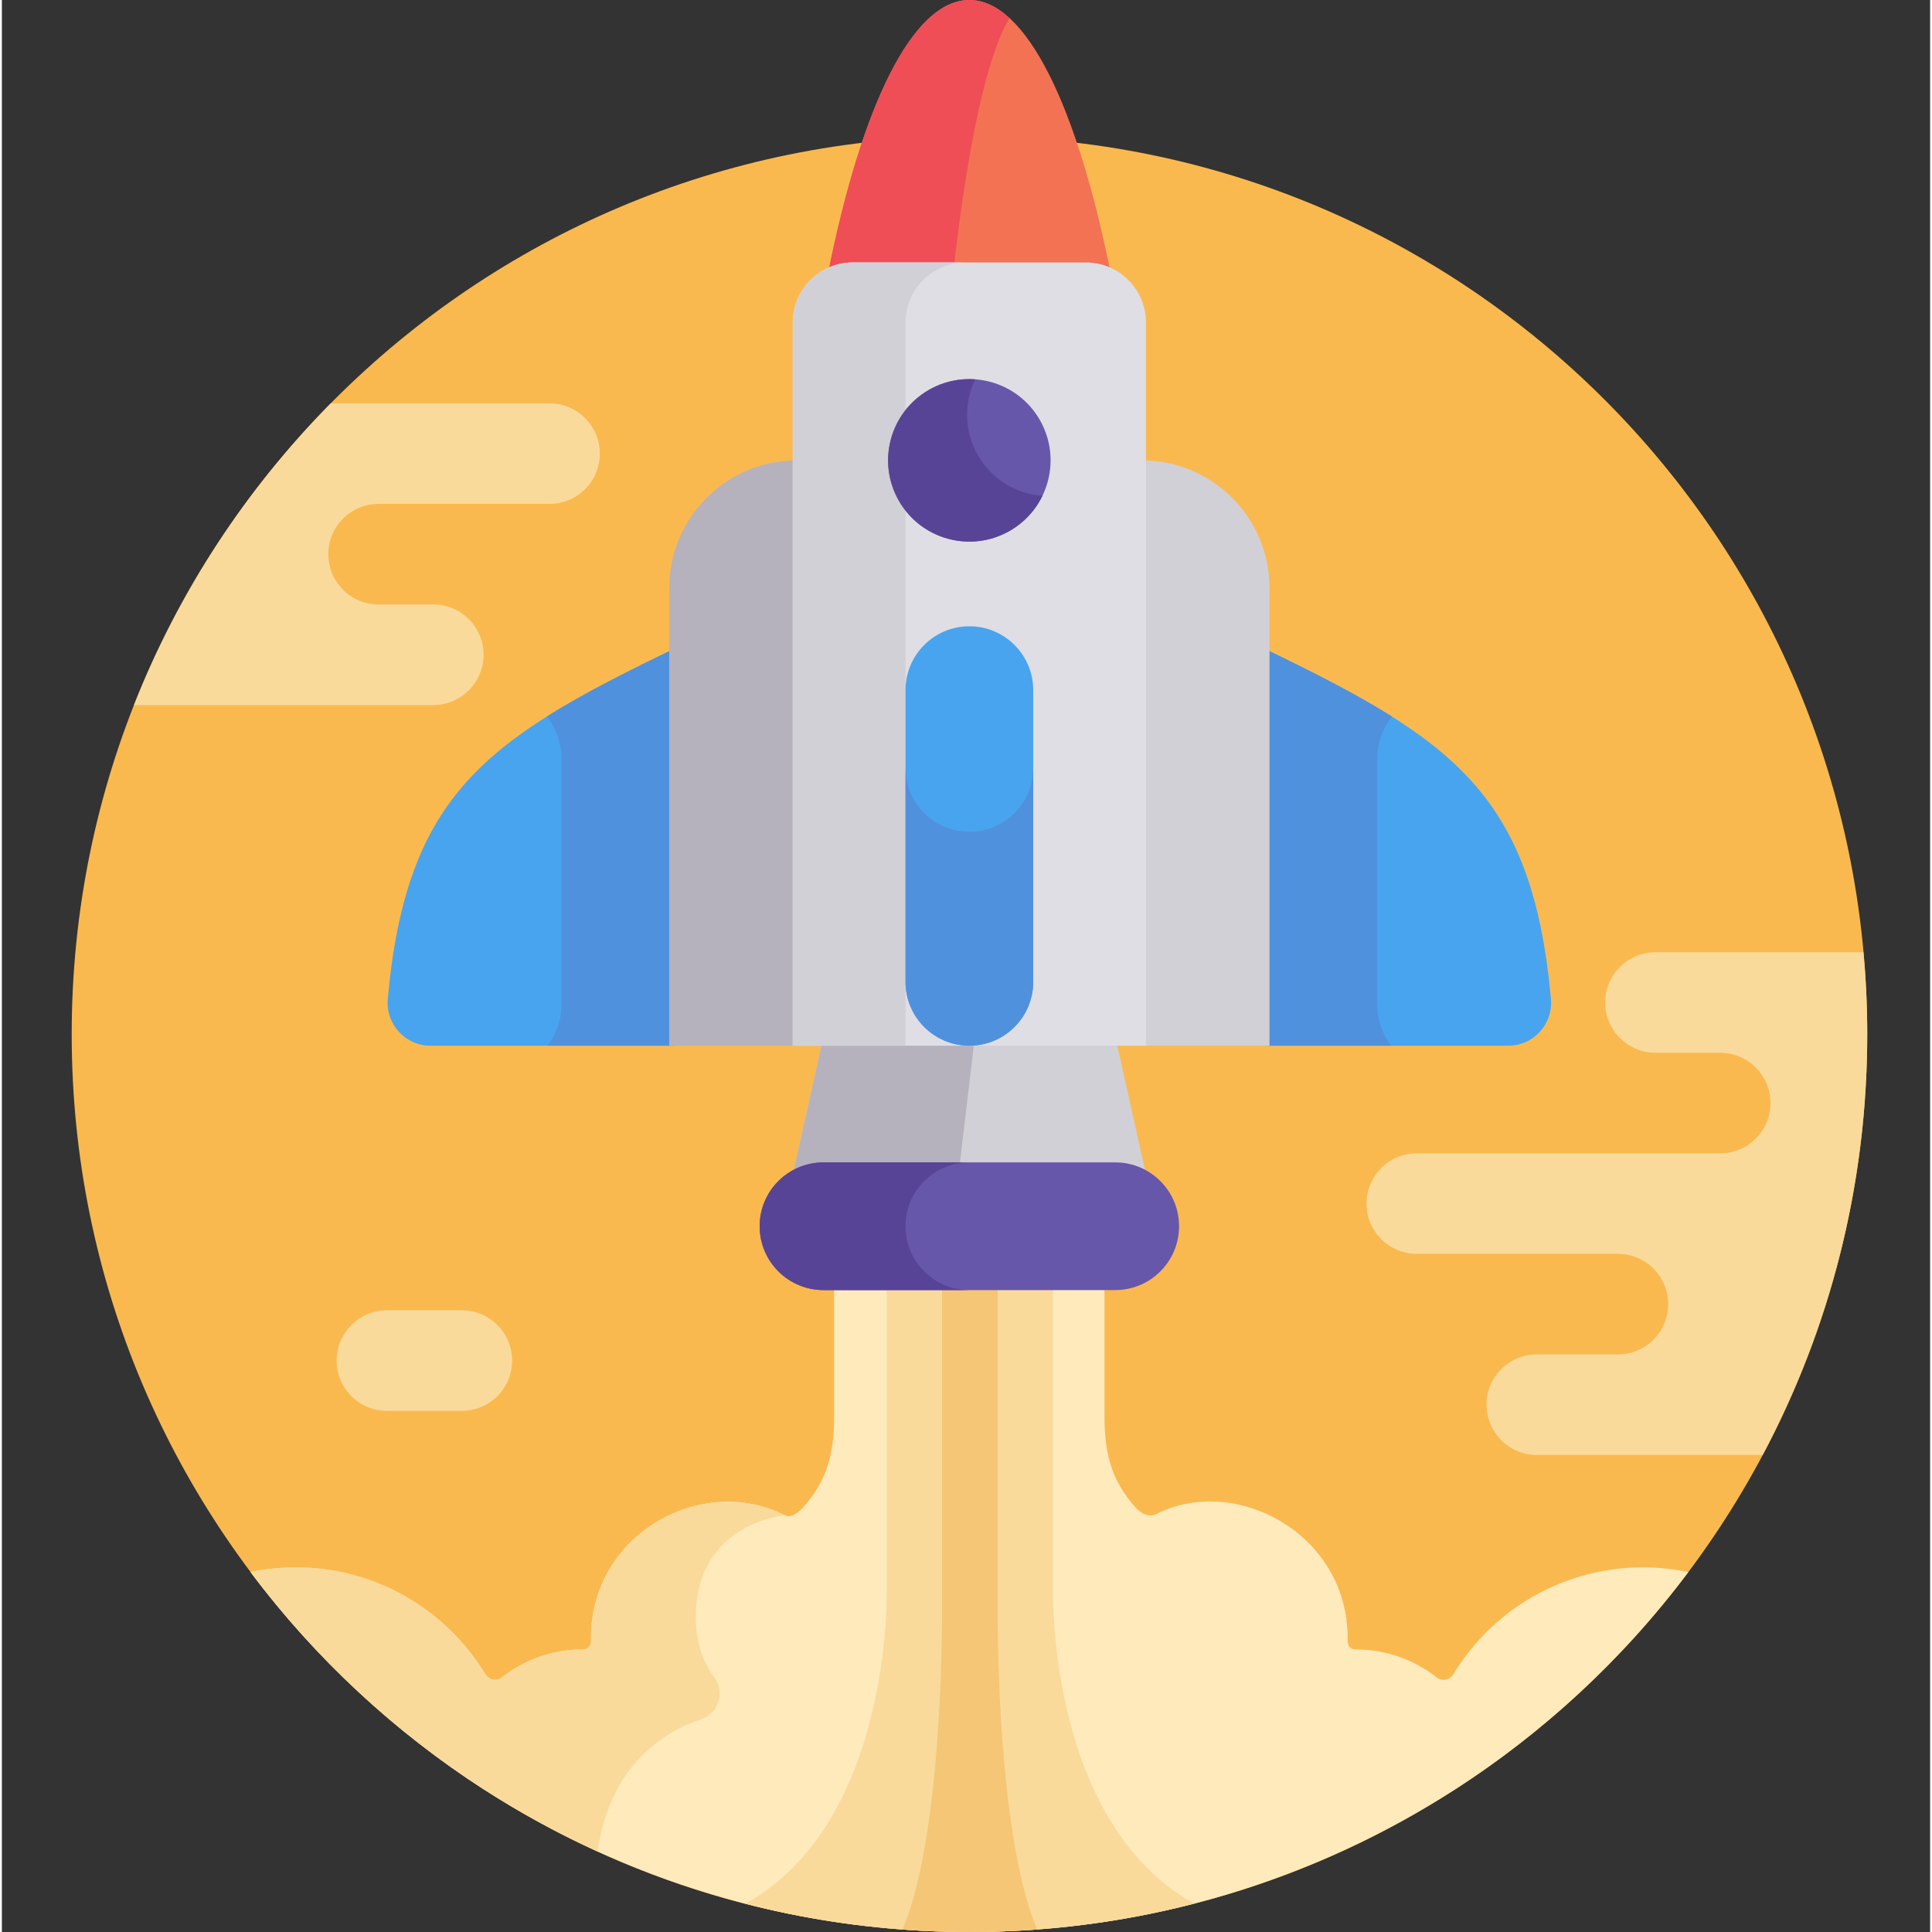<svg height="512pt" viewBox="-18 0 511 512" width="512pt" xmlns="http://www.w3.org/2000/svg"><rect x="-18" y="0" width="511" height="512" fill="#333333" stroke="none"/><path d="m476.34 274.078c0 131.402-106.52 237.922-237.918 237.922-131.402 0-237.922-106.52-237.922-237.922 0-131.398 106.52-237.918 237.922-237.918 131.398 0 237.918 106.52 237.918 237.918zm0 0" fill="#fab94f"/><path d="m316.82 172.02v105.102h64.398c6.688 0 11.902-5.758 11.297-12.418-4.949-54.672-26.445-68.855-75.695-92.684zm0 0" fill="#48a4ef"/><path d="m346.5 266.227v-65.164c0-4.207 1.457-8.082 3.871-11.176-9.367-5.902-20.48-11.543-33.551-17.867v105.102h33.34c-2.285-3.051-3.66-6.812-3.66-10.895zm0 0" fill="#5091de"/><path d="m159.961 172.02v105.102h-64.395c-6.688 0-11.902-5.758-11.301-12.418 4.953-54.672 26.449-68.855 75.695-92.684zm0 0" fill="#48a4ef"/><path d="m130.281 266.227v-65.164c0-4.207-1.453-8.082-3.871-11.176 9.371-5.902 20.484-11.543 33.555-17.867v105.102h-33.34c2.285-3.051 3.656-6.812 3.656-10.895zm0 0" fill="#5091de"/><path d="m428.934 416.613c-24.668-5.129-49.441 5.891-62.309 27.098-.918 1.516-2.945 1.949-4.34.852-5.934-4.664-13.414-7.453-21.551-7.453h-.023c-1.176 0-2.117-.965-2.086-2.141.008-.293.012-.586.012-.879 0-27.742-29.879-43.453-50.645-32.867-1.98 1.012-3.996-.137-5.227-1.367-6.621-7.141-8.559-14.504-8.559-24.242v-37.051h-71.66v37.051c0 9.738-1.941 17.102-8.559 24.242 0 0-2.492 2.723-4.477 1.715-21.891-11.16-51.398 4.836-51.398 32.52 0 .293.004.586.016.879.031 1.176-.91 2.141-2.086 2.141h-.023c-8.137 0-15.617 2.789-21.555 7.453-1.391 1.098-3.418.664-4.336-.852-12.73-20.977-37.352-32.254-62.234-27.113 17.32 23.117 38.422 42.508 61.75 57.562h.027c37.113 23.938 81.305 37.84 128.75 37.84 47.441 0 91.633-13.902 128.746-37.836h.027c22.984-14.832 44.188-34.129 61.738-57.551zm0 0" fill="#feeabb"/><path d="m260.543 423.391c0-24.742 0-66.629 0-84.828h-44.039v84.828c-.289 14.234-3.809 62.445-37.516 81.125 18.996 4.887 38.91 7.484 59.434 7.484 20.57 0 40.531-2.613 59.566-7.52-33.645-18.707-37.156-66.867-37.445-81.09zm0 0" fill="#f9da9b"/><path d="m245.883 429.344c0-26.574 0-71.746 0-90.781h-14.723v90.781c-.09 14.152-1.129 59.867-10.469 82 5.855.43 11.766.656 17.73.656 6.031 0 12.008-.23 17.926-.672-9.336-22.133-10.375-67.836-10.465-81.984zm0 0" fill="#f4c676"/><path d="m277.043 274.621 8.148 36.586h-93.602l8.148-36.586zm0 0" fill="#d1d0d6"/><path d="m199.738 274.621-8.148 36.586h43.941l4.324-36.586zm0 0" fill="#b5b2be"/><path d="m200.965 72.32h74.855c-8.84-44.121-22.324-72.32-37.43-72.32s-28.586 28.199-37.426 72.32zm0 0" fill="#f37254"/><path d="m238.391 0c-15.105 0-28.586 28.199-37.426 72.32h33.148c3.734-33.438 8.953-57.715 14.922-67.52-3.422-3.133-6.984-4.801-10.645-4.801zm0 0" fill="#ef4e57"/><path d="m317.93 277.121h-33.848v-155.121c18.695 0 33.848 15.152 33.848 33.848zm0 0" fill="#d1d0d6"/><path d="m158.855 277.121h33.844v-155.121c-18.691 0-33.844 15.152-33.844 33.848zm0 0" fill="#b5b2be"/><path d="m269.258 69.551h-61.734c-8.797 0-15.934 7.133-15.934 15.93v191.641h93.602v-191.641c0-8.797-7.133-15.93-15.934-15.93zm0 0" fill="#dfdee4"/><path d="m237.402 69.551h-29.879c-8.797 0-15.93 7.133-15.93 15.93v191.641h29.875v-191.641c0-8.797 7.133-15.93 15.934-15.93zm0 0" fill="#d1d0d6"/><path d="m238.391 277.121c-9.348 0-16.922-7.578-16.922-16.926v-77.301c0-9.348 7.574-16.922 16.922-16.922s16.922 7.574 16.922 16.922v77.301c.004 9.348-7.574 16.926-16.922 16.926zm0 0" fill="#48a4ef"/><path d="m238.391 220.441c-9.348 0-16.922-7.578-16.922-16.922v56.676c0 9.348 7.578 16.926 16.922 16.926 9.348 0 16.922-7.578 16.922-16.926v-56.676c.004 9.344-7.574 16.922-16.922 16.922zm0 0" fill="#5091de"/><path d="m293.965 324.965c0 9.348-7.574 16.922-16.922 16.922h-77.305c-9.344 0-16.922-7.574-16.922-16.922s7.578-16.922 16.922-16.922h77.305c9.348 0 16.922 7.574 16.922 16.922zm0 0" fill="#6757aa"/><path d="m221.469 324.965c0-9.348 7.578-16.922 16.922-16.922h-38.652c-9.344 0-16.922 7.574-16.922 16.922s7.578 16.922 16.922 16.922h38.652c-9.344 0-16.922-7.574-16.922-16.922zm0 0" fill="#584496"/><path d="m257.027 111.23c-5.945-10.297-19.109-13.824-29.406-7.879-10.297 5.945-13.824 19.113-7.879 29.41 5.941 10.297 19.109 13.824 29.406 7.879 10.297-5.945 13.824-19.113 7.879-29.41zm0 0" fill="#6757aa"/><path d="m240.672 120.684c-3.703-6.418-3.727-13.953-.727-20.156-4.156-.305-8.438.586-12.316 2.828-10.301 5.945-13.828 19.113-7.883 29.41 5.945 10.297 19.113 13.824 29.41 7.879 3.879-2.238 6.793-5.504 8.609-9.254-6.875-.504-13.387-4.289-17.094-10.707zm0 0" fill="#584496"/><g fill="#f9da9b"><path d="m127.137 106.895h-57.977c-22.387 22.664-40.266 49.793-52.156 79.945h79.324c7.332 0 13.324-5.961 13.324-13.332 0-7.359-5.969-13.324-13.324-13.324h-14.5c-7.418 0-13.32-6.02-13.32-13.32 0-7.355 5.965-13.324 13.32-13.324h45.305c7.293 0 13.324-5.922 13.324-13.32 0-7.359-5.965-13.324-13.32-13.324zm0 0"/><path d="m476.34 274.078c0-7.324-.348-14.57-.996-21.727h-55.125c-7.355 0-13.324 5.965-13.324 13.32 0 7.402 6.035 13.324 13.324 13.324h17.16c7.355 0 13.32 5.965 13.32 13.32 0 7.363-5.969 13.324-13.32 13.324h-80.418c-7.355 0-13.32 5.965-13.32 13.32 0 7.402 6.031 13.324 13.32 13.324h53.309c7.355 0 13.32 5.965 13.32 13.32 0 7.301-5.902 13.324-13.324 13.324h-21.5c-7.355 0-13.32 5.965-13.32 13.32 0 7.375 5.988 13.336 13.324 13.336h59.859c17.68-33.266 27.711-71.211 27.711-111.508zm0 0"/><path d="m84.035 347.246h19.855c7.359 0 13.324 5.965 13.324 13.324 0 7.355-5.965 13.32-13.324 13.32h-19.855c-7.355 0-13.32-5.965-13.32-13.32 0-7.359 5.965-13.324 13.32-13.324zm0 0"/><path d="m167.32 455.605c4.621-1.582 6.395-7.133 3.484-11.059-3.168-4.281-5.574-10.484-4.773-19.266 2-21.965 23.48-23.711 23.48-23.711-21.891-11.16-51.398 4.84-51.398 32.52 0 .293.004.59.012.879.035 1.176-.906 2.141-2.086 2.141h-.02c-8.137 0-15.617 2.789-21.555 7.457-1.395 1.094-3.418.66-4.336-.852-12.73-20.98-37.352-32.254-62.238-27.117 17.324 23.121 38.426 42.512 61.754 57.566h.027c9.605 6.195 19.691 11.711 30.18 16.496 3.25-22.246 16.637-31.344 27.469-35.055zm0 0"/></g></svg>